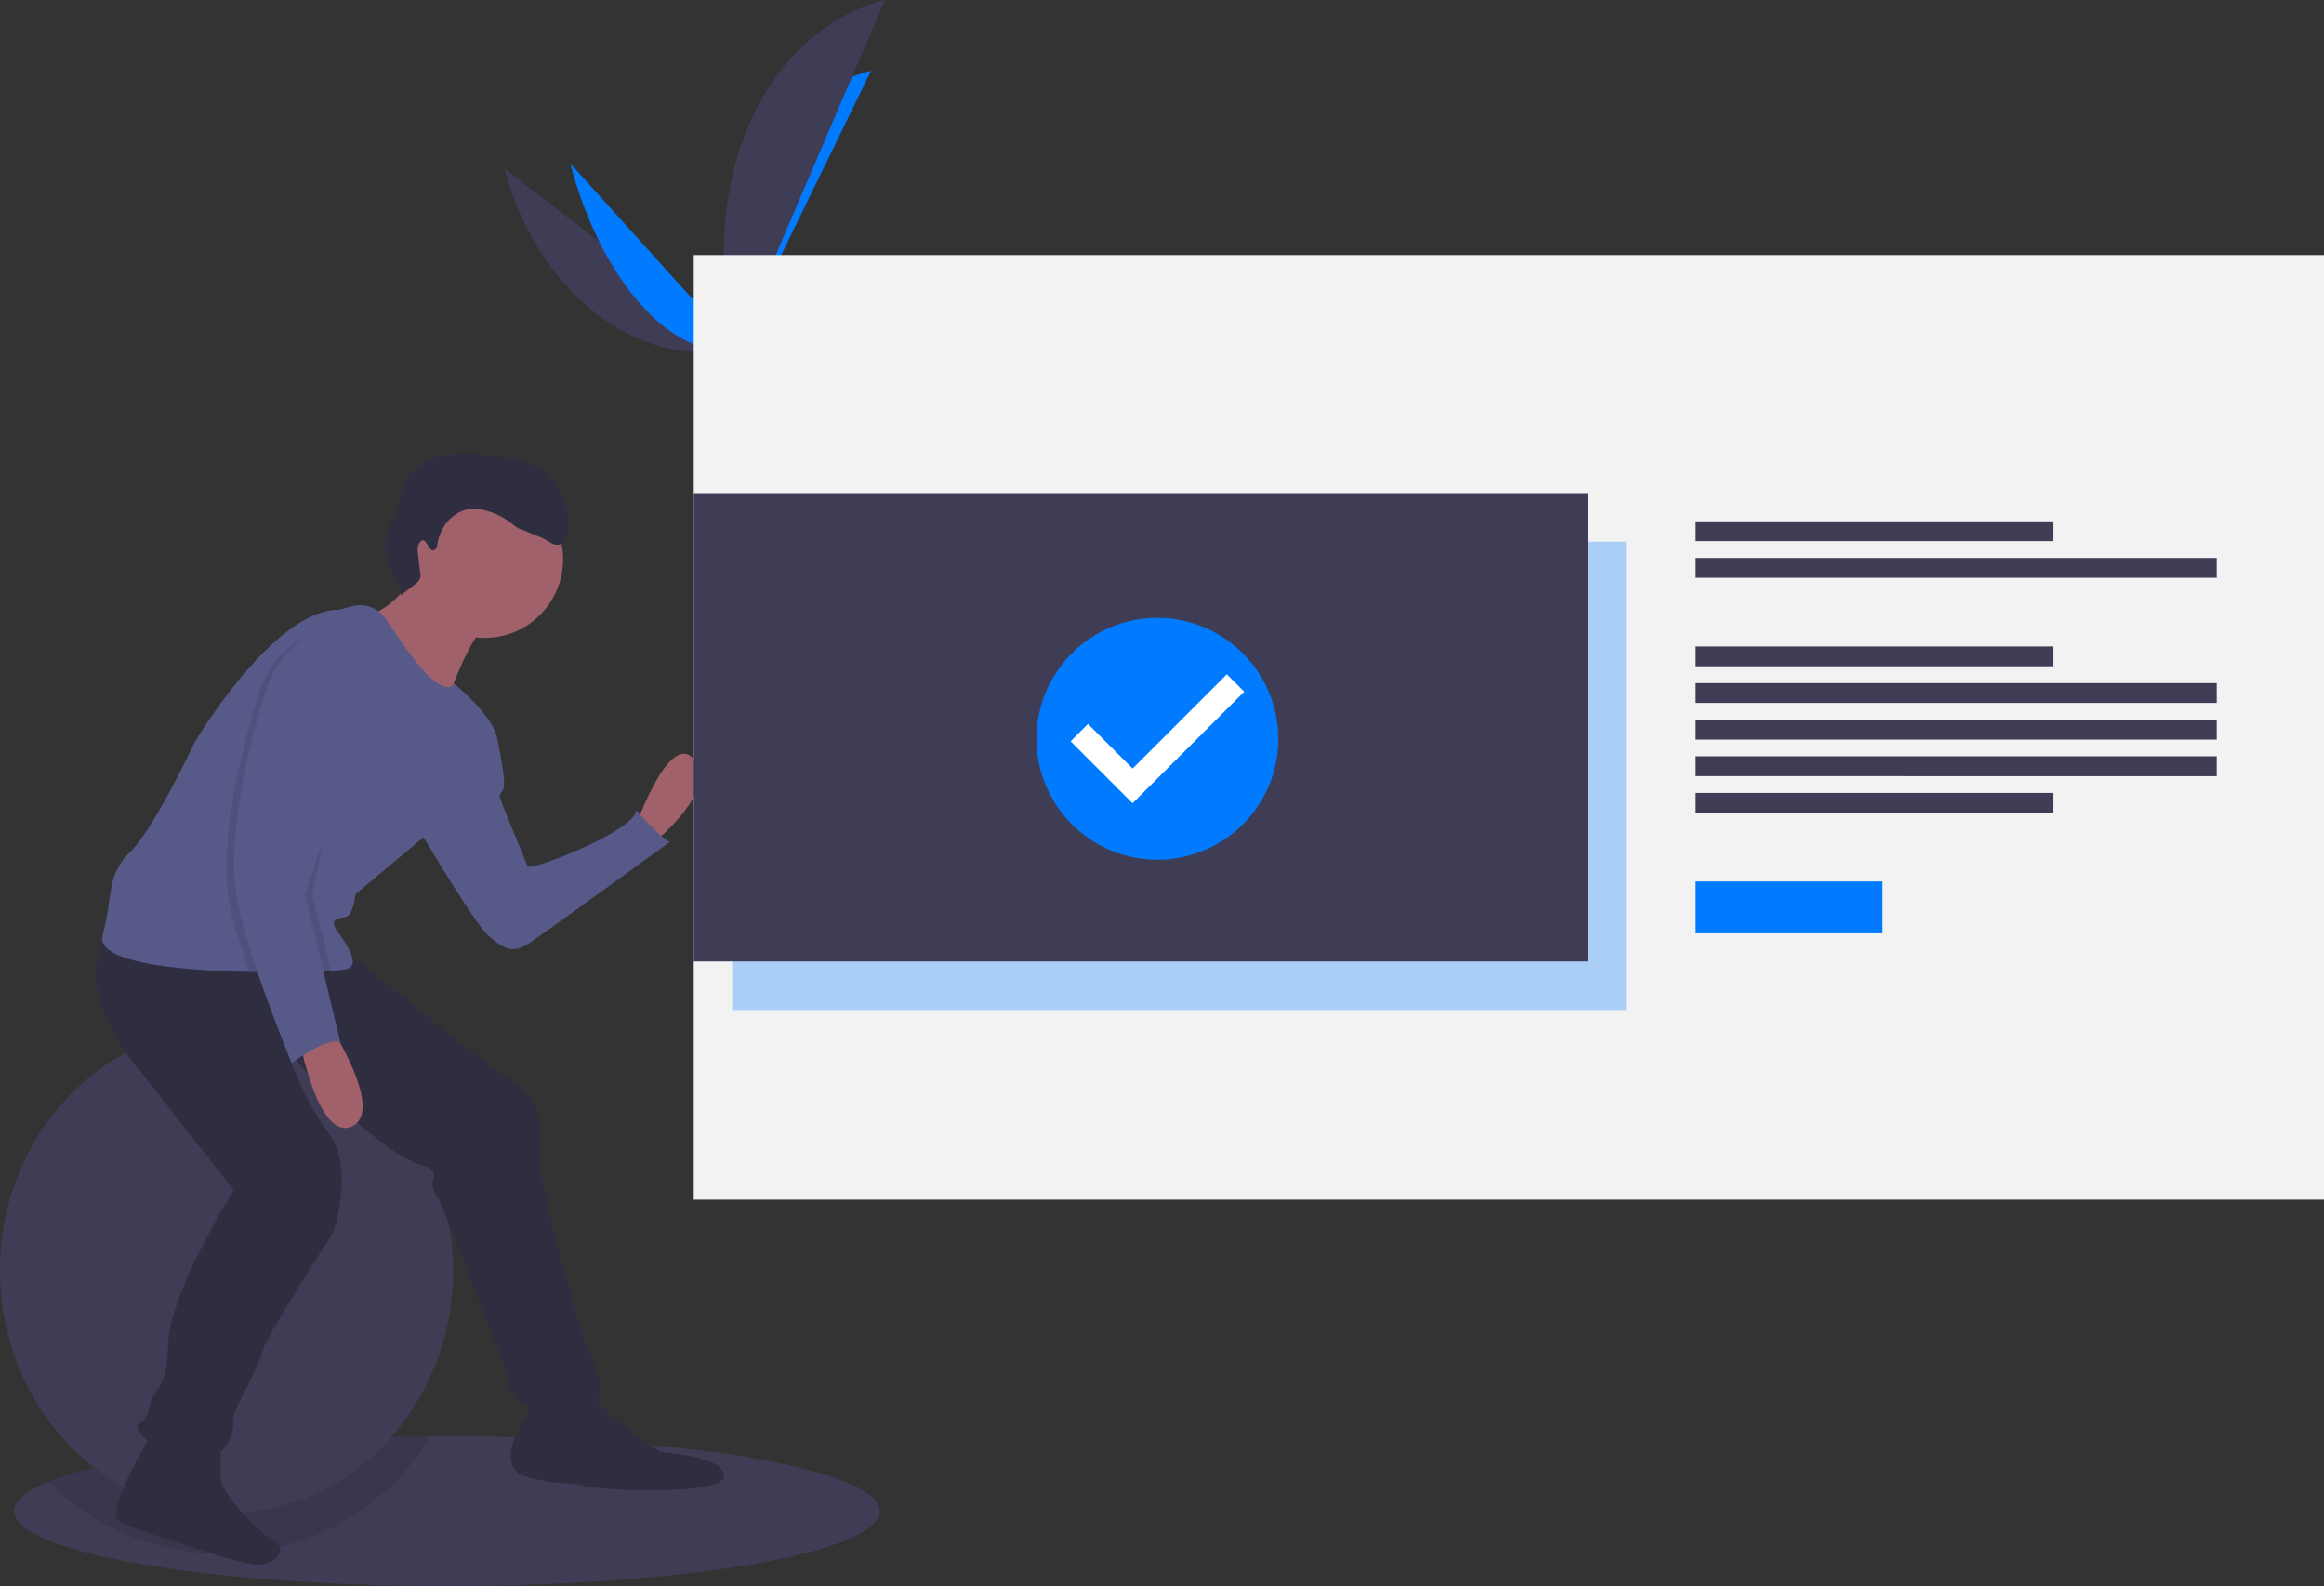 <svg data-name="Layer 1" xmlns="http://www.w3.org/2000/svg" width="1149" height="784.079"><rect width="100%" height="100%" fill="#333333" stroke="none"/><path d="M435 747.08c0 20.43-95.81 37-214 37s-214-16.57-214-37c0-5.11 5.98-9.97 16.8-14.39 31.5-12.89 104.03-22.05 189.28-22.58q3.945-.03 7.92-.03c118.19 0 214 16.57 214 37z" fill="#3f3d56"/><path d="M213.08 710.11A121.496 121.496 0 0123.8 732.69c31.5-12.89 104.03-22.05 189.28-22.58z" opacity=".1"/><ellipse cx="112" cy="628.079" rx="112" ry="120" fill="#3f3d56"/><path d="M249.427 83.337c15.88 61.177 67.109 100.718 114.538 88.406" fill="#3f3d56"/><path d="M363.965 171.743c-16.058-61.864 13.776-123.04 66.704-136.78M281.956 80.812c15.085 58.112 51.764 98.782 82.009 90.931" fill="#007bff"/><path d="M363.965 171.743C343.445 92.695 376.345 15.88 437.522 0" fill="#3f3d56"/><path d="M346.116 177.21s12.071-3.534 15.06-7.098 17.233-10.588 19.23-6.636 23.694 16.084 9.984 19.76-32.478 6.147-36.717 4.867-7.557-10.894-7.557-10.894z" fill="#a8a8a8"/><path d="M390.257 181.715c-13.71 3.677-32.478 6.146-36.717 4.867-3.229-.975-5.921-6.78-7.022-9.494-.255.078-.402.121-.402.121s3.318 9.615 7.557 10.894 23.007-1.19 36.717-4.866c3.958-1.062 4.962-2.828 4.344-4.899-.223 1.406-1.531 2.587-4.477 3.377z" opacity=".2"/><path fill="#f2f2f2" d="M343 126.079h806v467H343z"/><path fill="#007bff" opacity=".3" d="M362 267.829h442v231.5H362z"/><path fill="#3f3d56" d="M838 257.737h177.281v9.807H838zM838 275.842h258v9.807H838zM838 319.597h177.281v9.807H838zM838 392.018h177.281v9.807H838zM838 337.702h258v9.807H838zM838 355.807h258v9.807H838zM838 373.913h258v9.807H838z"/><path fill="#007bff" d="M838 435.772h92.789v25.649H838z"/><path d="M314.488 407.914s16.656-47.195 28.686-32.389-18.507 39.792-18.507 39.792z" fill="#a0616a"/><path d="M235.83 361.644l10.02 3.714s4.786 21.272 2.935 24.973-2.776.926 0 8.329 11.105 26.836 12.03 29.612 53.673-17.582 53.673-27.762c0 0 11.104 12.956 16.656 15.732 0 0-61.075 44.418-69.403 49.97s-12.956 2.777-20.359-3.7-38.866-60.15-38.866-60.15z" fill="#575a89"/><path d="M262.666 690.155s-.925 10.18-2.776 11.105-15.732 24.06 0 28.687 24.985 2.776 28.687 4.627 68.478 5.552 69.404-4.627-31.463-12.03-31.463-12.03-29.613-19.433-34.24-29.613-29.612 1.851-29.612 1.851zM74.813 708.663s-22.209 37.94-16.656 42.568 59.625 21.488 67.552 22.209c10.18.925 17.583-7.403 9.254-12.03s-25.91-24.06-25.91-30.538v-16.657z" fill="#2f2e41"/><path d="M53.53 460.66s-19.433 24.06 11.104 62.926l50.896 64.777s-31.463 49.97-32.388 75.882-7.403 20.358-9.254 31.463-10.18 5.552-3.701 13.88 30.537 15.732 37.94 9.254 7.403-14.806 7.403-18.508 12.956-24.985 13.881-31.463 35.165-59.224 35.165-59.224 11.104-31.463-1.851-49.045-21.517-42.52-21.517-42.52 38.174 46.221 65.01 57.326c0 0 10.179 1.85 8.328 6.477s0 7.404 2.776 12.03 22.21 58.3 28.687 72.18 3.702 22.21 11.105 26.836 40.717.926 40.717-3.701-4.627-16.657-7.403-23.135-24.986-81.433-23.135-94.389-.925-30.537-14.806-37.94-84.21-67.553-87.911-67.553S53.53 460.66 53.53 460.66z" fill="#2f2e41"/><circle cx="239.532" cy="276.509" r="38.866" fill="#a0616a"/><path d="M208.069 280.21s-12.03 21.285-26.837 24.06 38.867 45.344 38.867 45.344 12.955-40.716 24.06-42.567-36.09-26.836-36.09-26.836z" fill="#a0616a"/><path d="M246.01 367.197c0 12.03-36.09 46.269-36.09 46.269l-34.24 28.687s-.925 10.179-4.627 11.104-8.328.926-4.627 6.478 12.956 17.582 4.627 19.433a68.028 68.028 0 01-7.579.722c-2.22.13-4.83.25-7.764.36-6.847.241-15.416.399-24.698.334q-3.956-.014-8.05-.093c-34.99-.694-75.521-4.72-72.209-17.98 5.553-22.21 1.851-29.612 13.881-41.642s31.463-53.672 31.463-53.672 38.866-65.703 71.255-65.703l6.727-1.767a15.406 15.406 0 0116.814 6.46c6.497 9.892 16.74 24.753 22.728 29.547 9.254 7.403 10.697 2.091 10.697 2.091s21.691 17.342 21.691 29.372z" fill="#575a89"/><path d="M163.65 507.855s26.836 41.642 10.18 49.045-25.911-43.493-25.911-43.493z" fill="#a0616a"/><path d="M214.123 272.12c1.492-.189 1.964-2.071 2.215-3.553 1.344-7.939 7.26-15.466 15.208-16.748a21.535 21.535 0 019.062.73 34.382 34.382 0 0111.627 5.724c1.836 1.388 3.602 3 5.81 3.648 1.459.428 7.651 3.181 9.098 3.647 3.181 1.024 5.814 4.354 9.09 3.695 3.134-.631 4.324-4.416 4.828-7.573 1.148-7.193-2.97-17.925-7.062-23.95-3.107-4.572-8.363-7.203-13.619-8.915a97.847 97.847 0 00-18.887-3.753c-8.645-1.021-17.6-1.563-25.884 1.11s-15.828 9.208-17.375 17.775c-.322 1.784-.383 3.612-.777 5.382-.964 4.318-3.82 7.947-5.487 12.044a23.193 23.193 0 00.708 18.802c2.307 4.64 6.32 9.1 5.454 14.21l7.141-5.631a5.186 5.186 0 002.384-6.07l-1.038-8.942c-.19-1.637-.356-3.404.463-4.835 3.174-5.544 4.554 3.516 7.041 3.202z" fill="#2f2e41"/><path d="M146.993 444.003l8.717 36.248c-8.79.314-20.423.48-32.749.24-3.11-9.328-6.08-19.053-8.356-28.16-8.329-33.313 5.552-84.209 12.955-108.269s25.911-30.537 25.911-30.537 9.254 2.776 21.284 11.104-27.762 119.374-27.762 119.374z" opacity=".1"/><path d="M154.396 442.153l9.078 37.737c-2.22.13-4.83.25-7.764.36-6.847.241-15.416.399-24.698.334-3.34-9.911-6.57-20.368-9.004-30.103-8.329-33.314 5.552-84.21 12.955-108.27s23.598 2.314 23.598 2.314-6.478-15.732 5.552-7.403-9.717 105.03-9.717 105.03z" opacity=".1"/><path d="M157.172 311.674s-18.507 6.477-25.91 30.537-21.284 74.956-12.956 108.27 25.911 74.956 25.911 74.956 17.582-12.955 24.06-10.18l-17.582-73.104s39.791-111.046 27.761-119.375-21.284-11.104-21.284-11.104z" fill="#575a89"/><path fill="#3f3d56" d="M343 243.829h442v231.5H343z"/><ellipse cx="572.223" cy="364.111" rx="50.017" ry="50.108" fill="#fff"/><path d="M572.223 305.463A59.777 59.777 0 10632 365.24a59.953 59.953 0 00-59.777-59.777zm-12.271 91.648l-30.636-30.635 8.593-8.593 22.071 22.071 46.586-46.586 8.593 8.593-55.207 55.15z" fill="#007bff"/></svg>